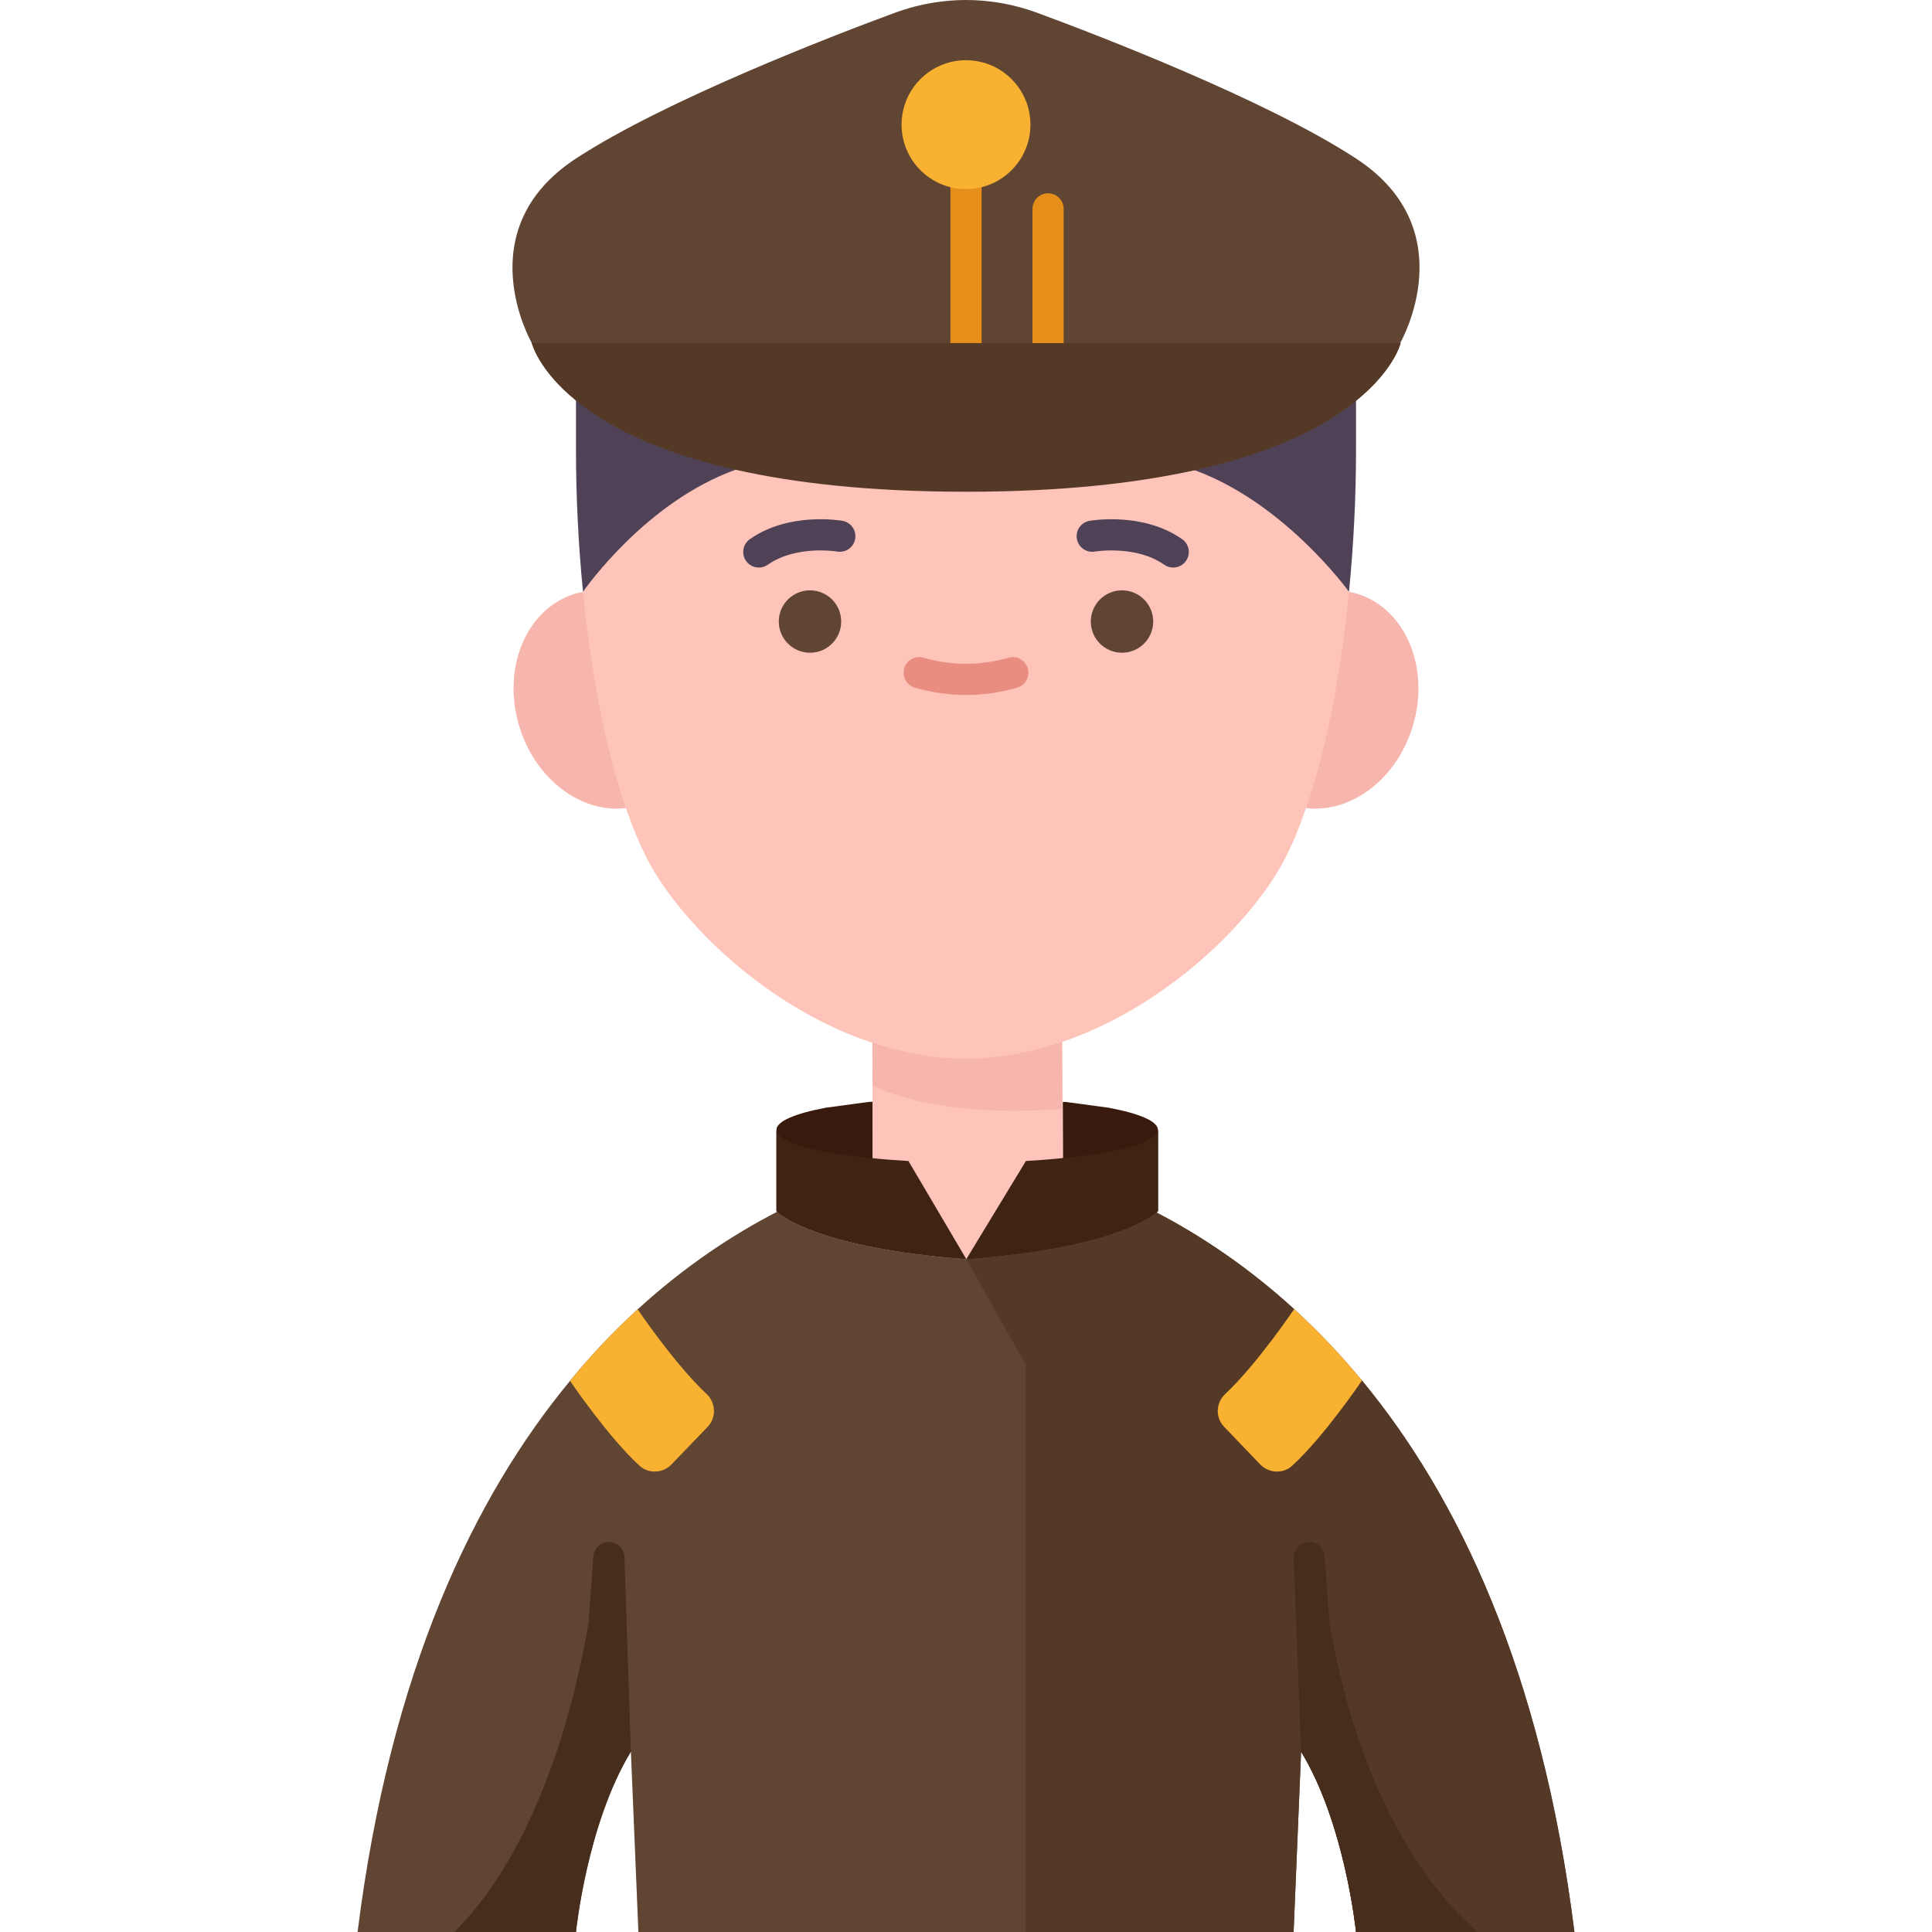 <svg id="Flat" enable-background="new 0 0 78 123.84" height="512" viewBox="0 0 78 123.84" width="512" xmlns="http://www.w3.org/2000/svg"><g><path d="m51.3 72.42c0-.55-1.2-1.05-3.18-1.42l-2.76-.37-.15.01h-.01l.01 3.59c-.74.08-1.54.14-2.37.19l-3.82 6.29h.12c8.79-.67 11.52-2.53 12.06-2.98.08-.06.11-.1.11-.1v-5.21z" fill="#381b0d"/><path d="m33.02 74.24-.01-3.62h-.02l-.2.01-2.76.37c-1.97.37-3.18.87-3.18 1.42v5.21s.01.01.04.04c.31.29 2.81 2.33 12.13 3.04l-3.71-6.29c-.8-.05-1.57-.1-2.29-.18z" fill="#381b0d"/><path d="m63.55 37.93c.29-2.94.45-6.02.45-9.09v-3.14l-50-.03v3.17c0 3.07.16 6.15.45 9.09z" fill="#504256"/><path d="m64 10.16c-5.78-3.78-16.72-7.97-20.41-9.33-.81-.3-1.65-.52-2.5-.66-.69-.11-1.39-.17-2.09-.17s-1.4.06-2.09.17c-.85.14-1.69.36-2.5.66-3.69 1.36-14.63 5.55-20.41 9.33-7.02 4.59-2.83 11.83-2.83 11.83s.41 1.71 2.83 3.68c1.91 1.56 5.06 3.27 10.23 4.44 3.76.85 8.58 1.41 14.77 1.41h.03c6.11 0 10.9-.55 14.63-1.38 5.23-1.16 8.41-2.88 10.34-4.44v-.01c2.45-1.98 2.86-3.7 2.86-3.7h-.03s4.19-7.24-2.83-11.83z" fill="#604533"/><path d="m64.38 88.49c-1.42-1.72-2.87-3.23-4.34-4.57-2.99-2.73-6-4.72-8.79-6.18l-.05-.01c-.54.45-3.27 2.31-12.06 2.98h-.12c-9.32-.71-11.82-2.75-12.13-3.04l-.01.01c-2.83 1.46-5.9 3.48-8.93 6.25-1.47 1.35-2.93 2.86-4.33 4.58-6.14 7.42-11.52 18.57-13.62 35.33h14s.7-6.92 3.52-11.56l.48 11.56h24.81 17.19l.48-11.56c2.82 4.64 3.52 11.56 3.52 11.56h14c-2.1-16.78-7.49-27.94-13.62-35.35z" fill="#604533"/><path d="m17.2 51.8c-2.7.32-5.51-1.6-6.68-4.78-1.35-3.67.01-7.63 3.04-8.83.29-.12.59-.2.89-.25z" fill="#f7b6ad"/><path d="m63.55 37.94c.3.05.6.13.89.25 3.03 1.2 4.39 5.16 3.04 8.83-1.17 3.18-3.98 5.1-6.68 4.78z" fill="#f7b6ad"/><path d="m45.18 66.78.02 3.86.01 3.59c-.74.08-6.19 6.48-6.19 6.48s-5.28-6.39-6-6.47l-.01-3.62-.01-3.78z" fill="#fec4b9"/><path d="m63.55 37.93v.01c-.52 5.3-1.48 10.18-2.75 13.86h-.01c-.54 1.59-1.14 2.96-1.79 4.04-2.29 3.81-7.49 8.79-13.82 10.94-1.97.67-4.05 1.06-6.18 1.06-2.07 0-4.09-.37-6-1-6.42-2.11-11.69-7.15-14-11-.65-1.08-1.25-2.45-1.79-4.04h-.01c-1.27-3.68-2.23-8.56-2.75-13.86 0 0 0 0 0-.01.21-.29 4.06-5.76 9.78-7.82 4.451 0 25.7.86 29.43.03 5.68 2.08 9.67 7.5 9.89 7.79z" fill="#fec4b9"/><circle cx="29" cy="39.84" fill="#604533" r="2"/><circle cx="49" cy="39.84" fill="#604533" r="2"/><path d="m60.48 112.28-.48 11.56h-17.19v-.02-36.36l-3.79-6.75h.12c8.79-.67 11.52-2.53 12.06-2.98l.05.01c2.79 1.46 5.8 3.45 8.79 6.18l-.03.03s-2.36 3.5-4.39 5.4c-.61.57-.65 1.51-.07 2.11l2.31 2.41c.56.57 1.47.62 2.06.07 2.05-1.88 4.46-5.45 4.46-5.45 6.13 7.41 11.52 18.57 13.62 35.35h-14s-.7-6.92-3.52-11.56z" fill="#543927"/><path d="m53.66 30.14c-3.73.83-8.52 1.38-14.63 1.38h-.03c-6.19 0-11.01-.56-14.77-1.41-5.17-1.17-8.32-2.88-10.23-4.44-2.42-1.97-2.83-3.68-2.83-3.68h27.83.03 5.23 22.57.03s-.41 1.72-2.86 3.7v.01c-1.93 1.56-5.11 3.28-10.34 4.44z" fill="#543927"/><path d="m64.38 88.49s-2.41 3.57-4.46 5.45c-.59.55-1.5.5-2.06-.07l-2.31-2.41c-.58-.6-.54-1.54.07-2.11 2.03-1.9 4.39-5.4 4.39-5.4l.03-.03c1.47 1.34 2.92 2.85 4.34 4.57z" fill="#f9b132"/><path d="m45.21 74.23c3.64-.35 6.09-1.03 6.09-1.81h.01v5.21s-.03.04-.11.1c-.54.45-3.27 2.31-12.06 2.98h-.12l3.82-6.29c.83-.05 1.63-.11 2.37-.19z" fill="#3f2313"/><path d="m33.02 74.24c.72.08 1.49.13 2.29.18l3.71 6.29c-9.32-.71-11.82-2.75-12.13-3.04-.03-.03-.04-.04-.04-.04v-5.21c0 .79 2.49 1.47 6.17 1.82z" fill="#3f2313"/><path d="m22.37 89.35c.6.57.64 1.51.07 2.11l-2.32 2.41c-.55.57-1.47.62-2.06.07-1.96-1.8-4.26-5.16-4.44-5.43 1.4-1.72 2.86-3.23 4.33-4.58l.02.02s2.36 3.5 4.4 5.4z" fill="#f9b132"/><path d="m45.149 71.08-.02-4.285c-1.97.67-4.05 1.06-6.18 1.06-2.07 0-4.039-.385-5.949-1.015l.005 2.713s3.604 2.174 12.144 1.527z" fill="#f7b6ad"/><path d="m38 11.414h2v10.576h-2z" fill="#e58e1a"/><path d="m43.26 21.99v-8.6c0-.553.447-1 1-1s1 .447 1 1v8.601h-2z" fill="#e58e1a"/><path d="m52.279 36.38c-.198 0-.399-.059-.574-.182-1.813-1.275-4.418-.847-4.444-.843-.543.096-1.061-.271-1.154-.814-.095-.543.267-1.06.81-1.155.139-.024 3.438-.583 5.939 1.176.452.318.561.941.243 1.394-.196.276-.505.424-.82.424z" fill="#504256"/><path d="m25.721 36.38c-.314 0-.624-.147-.819-.425-.317-.452-.209-1.075.243-1.394 2.502-1.759 5.801-1.2 5.939-1.176.544.096.907.614.811 1.158-.095.543-.604.902-1.156.812-.048-.01-2.638-.426-4.443.843-.176.123-.377.182-.575.182z" fill="#504256"/><path d="m39 44.55c-1.078 0-2.179-.157-3.272-.468-.532-.15-.84-.703-.689-1.234.151-.532.706-.844 1.234-.689 1.834.52 3.621.52 5.455 0 .526-.153 1.083.157 1.234.689.15.531-.157 1.084-.689 1.234-1.094.311-2.195.468-3.273.468z" fill="#ea8d81"/><circle cx="39" cy="7.99" fill="#f9b132" r="4.13"/><g fill="#472d1c"><path d="m62.298 104.01-.299-4.128c.023-.552-.405-1.018-.957-1.041-.569-.022-1.018.406-1.041.957l.479 12.482c2.83 4.64 3.52 11.56 3.52 11.56h7.782c-.02-.194-6.91-4.915-9.484-19.83z"/><path d="m14.809 104.01.299-4.128c-.023-.552.405-1.018.957-1.041.569-.022 1.018.406 1.041.957l.414 12.482c-2.83 4.64-3.52 11.56-3.52 11.56h-7.782c.019-.194 6.016-4.915 8.591-19.83z"/></g></g></svg>